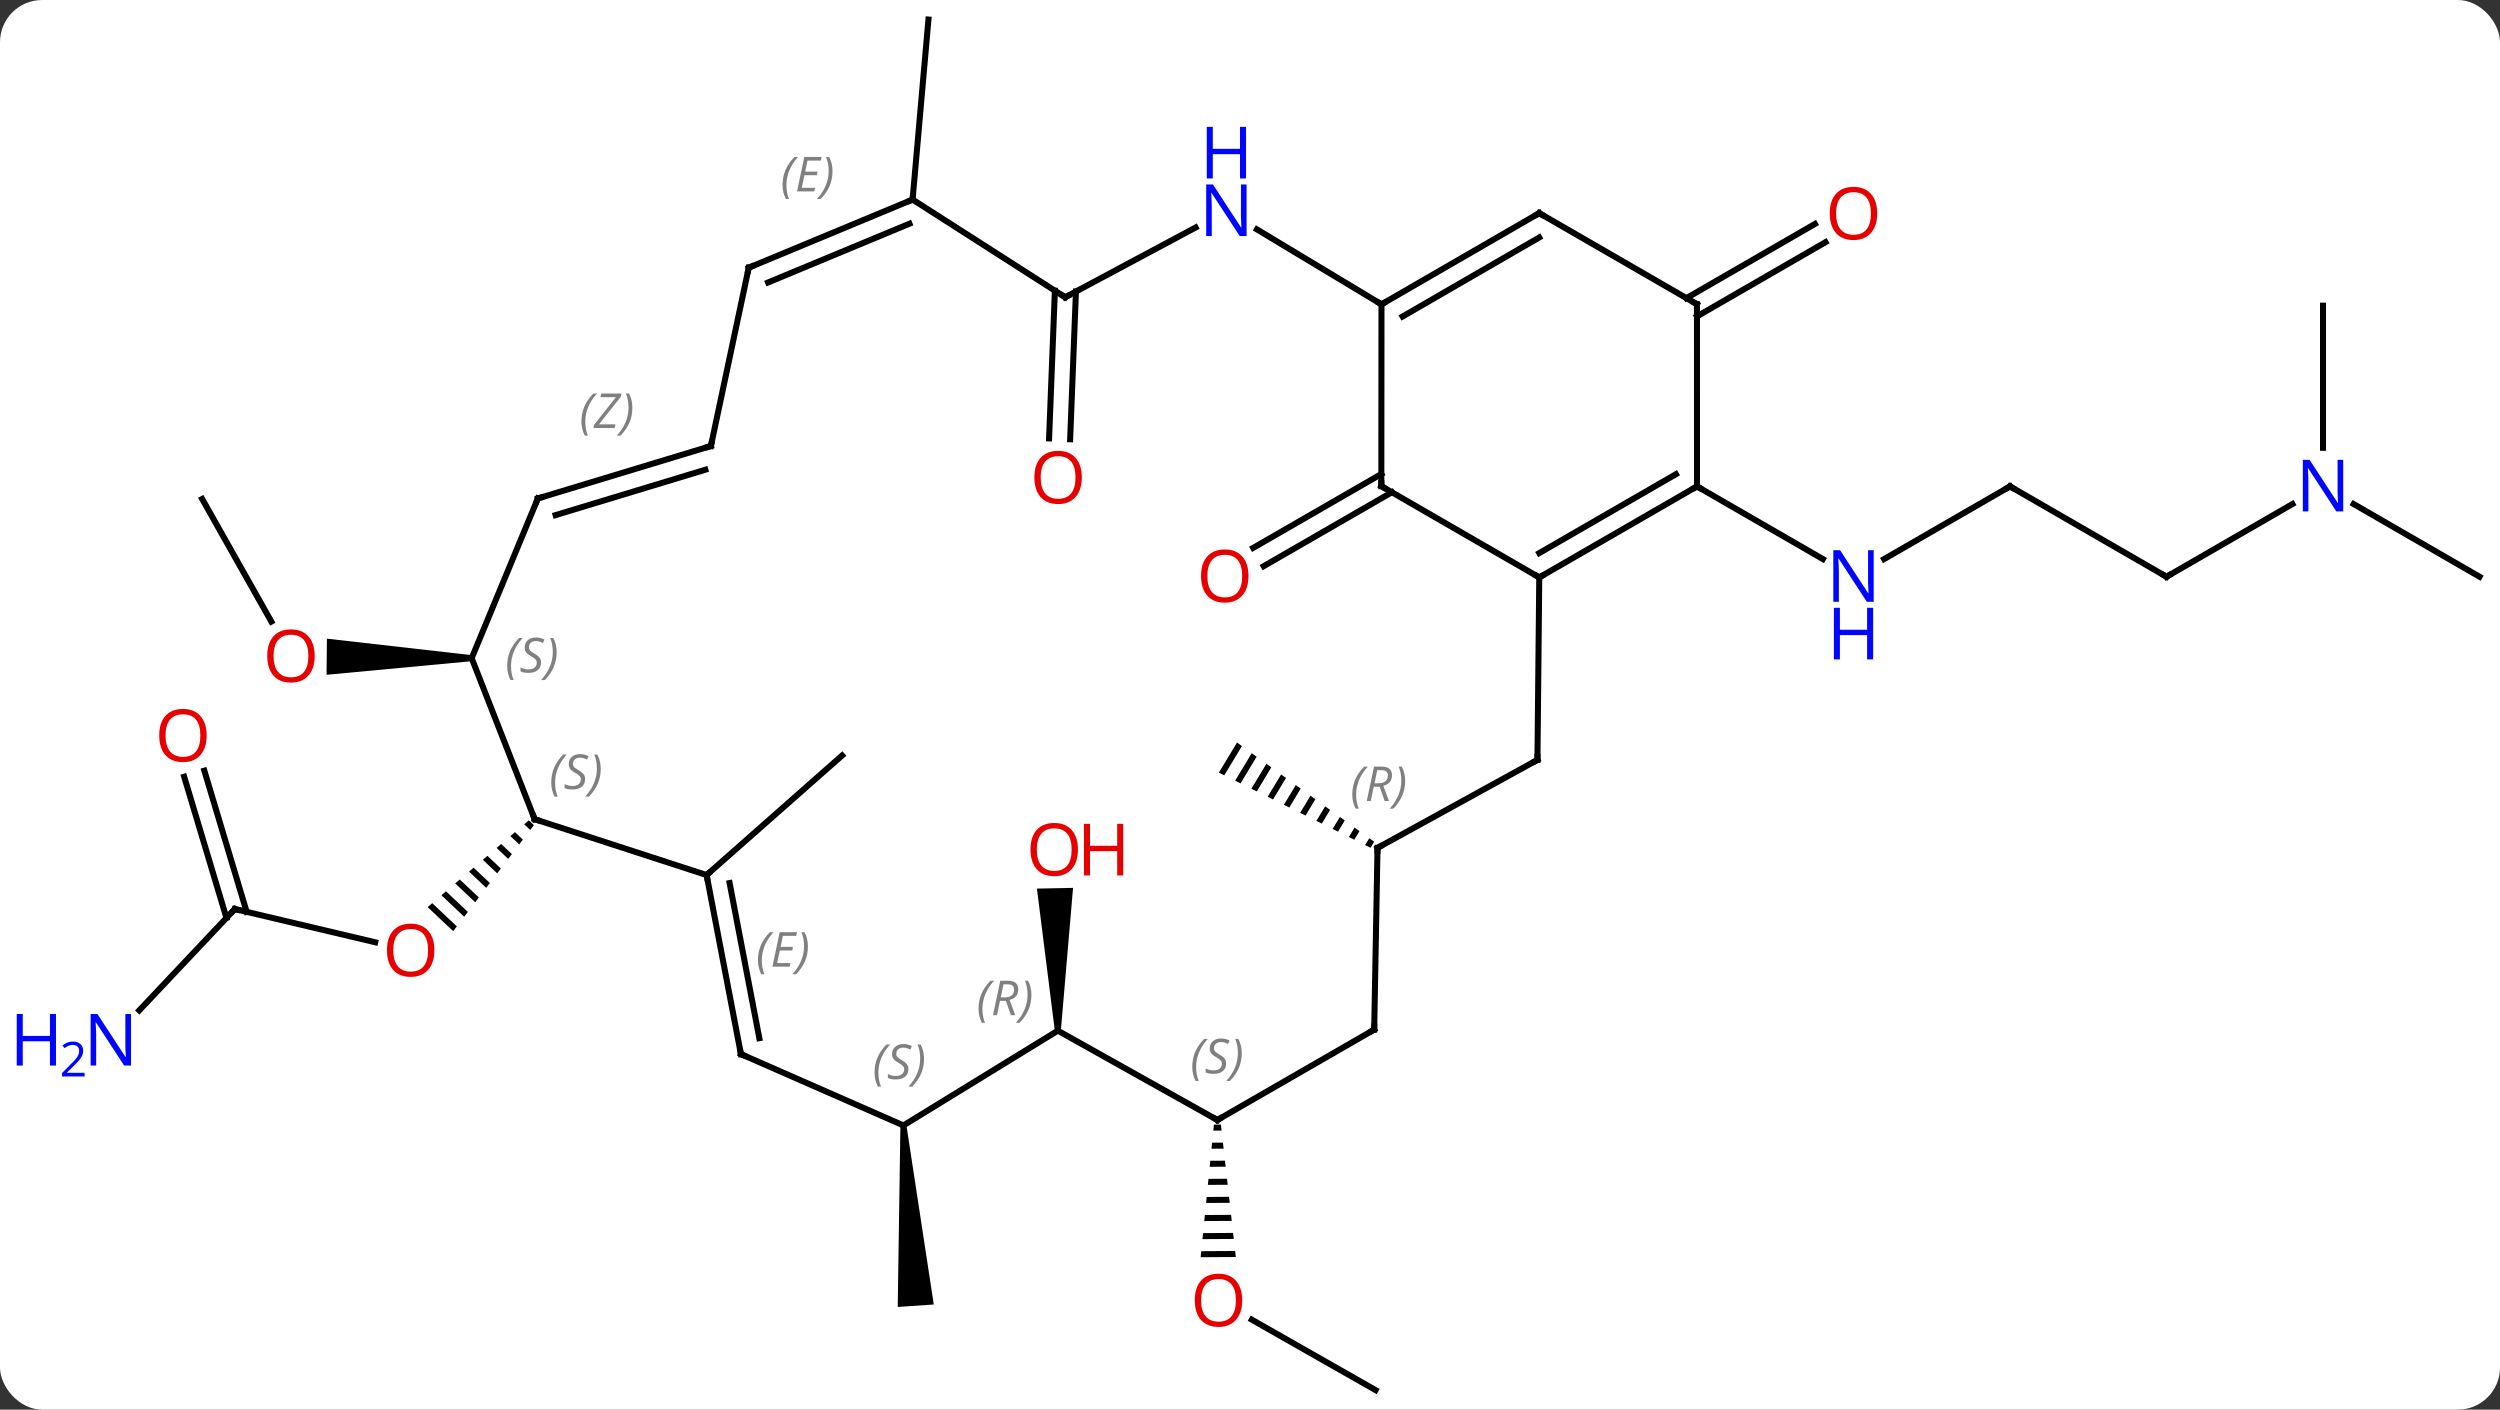 <svg width="415" viewBox="0 0 415 234" style="fill-opacity:1; color-rendering:auto; color-interpolation:auto; text-rendering:auto; stroke:black; stroke-linecap:square; stroke-miterlimit:10; shape-rendering:auto; stroke-opacity:1; fill:black; stroke-dasharray:none; font-weight:normal; stroke-width:1; font-family:'Open Sans'; font-style:normal; stroke-linejoin:miter; font-size:12; stroke-dashoffset:0; image-rendering:auto;" height="234" class="cas-substance-image" xmlns:xlink="http://www.w3.org/1999/xlink" xmlns="http://www.w3.org/2000/svg"><rect x="0" y="0" width="415" height="234" fill="#333333" stroke="none"/><svg class="cas-substance-single-component"><rect y="0" x="0" width="415" stroke="none" ry="7" rx="7" height="234" fill="white" class="cas-substance-group"/><svg y="0" x="0" width="415" viewBox="0 0 415 234" style="fill:black;" height="234" class="cas-substance-single-component-image"><svg><g><g transform="translate(215,117)" style="text-rendering:geometricPrecision; color-rendering:optimizeQuality; color-interpolation:linearRGB; stroke-linecap:butt; image-rendering:optimizeQuality;"><line y2="-36.261" y1="-24.196" x2="118.662" x1="97.766" style="fill:none;"/><line y2="-36.261" y1="-24.196" x2="66.699" x1="87.598" style="fill:none;"/><line y2="-21.261" y1="-36.261" x2="144.642" x1="118.662" style="fill:none;"/><line y2="-33.326" y1="-21.261" x2="165.538" x1="144.642" style="fill:none;"/><line y2="-21.261" y1="-33.326" x2="196.605" x1="175.706" style="fill:none;"/><line y2="-66.261" y1="-42.667" x2="170.622" x1="170.622" style="fill:none;"/><line y2="-35.286" y1="-23.019" x2="16.051" x1="-5.224" style="fill:none;"/><line y2="-38.318" y1="-26.051" x2="14.303" x1="-6.972" style="fill:none;"/><line y2="-67.512" y1="-79.828" x2="64.946" x1="86.281" style="fill:none;"/><line y2="-64.48" y1="-76.797" x2="66.696" x1="88.031" style="fill:none;"/><path style="stroke:none;" d="M-9.654 6.264 L-12.668 11.258 L-11.768 11.704 L-8.841 6.852 L-9.654 6.264 ZM-7.214 8.028 L-9.97 12.594 L-9.97 12.594 L-9.071 13.04 L-6.401 8.617 L-6.401 8.617 L-7.214 8.028 ZM-4.775 9.793 L-7.272 13.93 L-7.272 13.93 L-6.373 14.376 L-6.373 14.376 L-3.962 10.38 L-3.962 10.38 L-4.775 9.793 ZM-2.336 11.556 L-4.575 15.266 L-3.676 15.712 L-3.676 15.712 L-1.523 12.145 L-1.523 12.145 L-2.336 11.556 ZM0.103 13.32 L-1.877 16.602 L-1.877 16.602 L-0.978 17.048 L-0.978 17.048 L0.917 13.909 L0.917 13.909 L0.103 13.32 ZM2.543 15.085 L0.82 17.938 L0.82 17.938 L1.72 18.384 L1.72 18.384 L3.356 15.673 L3.356 15.673 L2.543 15.085 ZM4.982 16.849 L3.518 19.274 L3.518 19.274 L4.417 19.72 L4.417 19.72 L5.795 17.437 L4.982 16.849 ZM7.421 18.613 L6.216 20.61 L6.216 20.61 L7.115 21.056 L7.115 21.056 L8.234 19.201 L8.234 19.201 L7.421 18.613 ZM9.861 20.377 L8.913 21.946 L9.812 22.392 L9.812 22.392 L10.674 20.965 L10.674 20.965 L9.861 20.377 ZM12.3 22.141 L11.611 23.282 L11.611 23.282 L12.51 23.728 L12.51 23.728 L13.113 22.729 L13.113 22.729 L12.3 22.141 Z"/><line y2="-68.61" y1="-44.083" x2="-36.392" x1="-37.354" style="fill:none;"/><line y2="-68.747" y1="-44.221" x2="-39.889" x1="-40.852" style="fill:none;"/><line y2="113.757" y1="102.066" x2="13.344" x1="-7.199" style="fill:none;"/><path style="stroke:none;" d="M-12.329 69.677 L-13.491 69.684 L-13.491 69.684 L-13.591 70.685 L-13.591 70.685 L-12.217 70.677 L-12.217 70.677 L-12.329 69.677 ZM-11.992 72.675 L-13.791 72.686 L-13.791 72.686 L-13.892 73.687 L-13.892 73.687 L-11.879 73.675 L-11.879 73.675 L-11.992 72.675 ZM-11.655 75.673 L-14.092 75.688 L-14.092 75.688 L-14.192 76.689 L-14.192 76.689 L-11.542 76.673 L-11.542 76.673 L-11.655 75.673 ZM-11.317 78.671 L-14.392 78.69 L-14.392 78.69 L-14.492 79.691 L-14.492 79.691 L-11.205 79.671 L-11.205 79.671 L-11.317 78.671 ZM-10.98 81.669 L-14.692 81.692 L-14.692 81.692 L-14.792 82.693 L-14.792 82.693 L-10.867 82.669 L-10.867 82.669 L-10.98 81.669 ZM-10.642 84.667 L-14.992 84.694 L-14.992 84.694 L-15.092 85.695 L-15.092 85.695 L-10.53 85.667 L-10.53 85.667 L-10.642 84.667 ZM-10.305 87.665 L-15.293 87.696 L-15.293 87.696 L-15.393 88.697 L-15.393 88.697 L-10.192 88.665 L-10.192 88.665 L-10.305 87.665 ZM-9.967 90.663 L-15.593 90.698 L-15.593 90.698 L-15.693 91.698 L-15.693 91.698 L-9.855 91.663 L-9.855 91.663 L-9.967 90.663 Z"/><line y2="-83.874" y1="-113.757" x2="-63.51" x1="-60.879" style="fill:none;"/><path style="stroke:none;" d="M-38.899 54.08 L-39.899 54.1 L-42.871 30.507 L-36.873 30.387 Z"/><path style="stroke:none;" d="M-65.533 69.856 L-64.535 69.788 L-59.992 99.545 L-65.978 99.955 Z"/><line y2="28.26" y1="8.412" x2="-97.704" x1="-75.21" style="fill:none;"/><line y2="-34.173" y1="-13.817" x2="-181.44" x1="-169.958" style="fill:none;"/><path style="stroke:none;" d="M-136.696 -8.243 L-136.706 -7.243 L-160.794 -4.984 L-160.734 -10.983 Z"/><line y2="33.903" y1="39.419" x2="-176.022" x1="-152.713" style="fill:none;"/><path style="stroke:none;" d="M-127.226 19.173 L-127.989 19.828 L-127.989 19.828 L-126.983 20.777 L-126.983 20.777 L-126.374 19.977 L-127.226 19.173 ZM-129.515 21.137 L-130.278 21.792 L-128.81 23.177 L-128.201 22.377 L-129.515 21.137 ZM-131.804 23.102 L-132.567 23.756 L-130.637 25.577 L-130.637 25.577 L-130.029 24.777 L-131.804 23.102 ZM-134.093 25.066 L-134.856 25.721 L-132.465 27.977 L-131.856 27.177 L-131.856 27.177 L-134.093 25.066 ZM-136.382 27.03 L-137.145 27.685 L-134.292 30.377 L-133.683 29.577 L-136.382 27.03 ZM-138.671 28.995 L-139.434 29.649 L-136.119 32.777 L-136.119 32.777 L-135.51 31.977 L-138.671 28.995 ZM-140.96 30.959 L-141.723 31.614 L-137.946 35.177 L-137.337 34.377 L-140.96 30.959 ZM-143.249 32.923 L-144.012 33.578 L-139.773 37.578 L-139.164 36.778 L-139.164 36.778 L-143.249 32.923 Z"/><line y2="50.719" y1="33.903" x2="-191.881" x1="-176.022" style="fill:none;"/><line y2="10.928" y1="34.368" x2="-181.078" x1="-174.056" style="fill:none;"/><line y2="11.933" y1="35.373" x2="-184.431" x1="-177.408" style="fill:none;"/><line y2="-36.261" y1="-21.147" x2="66.699" x1="40.518" style="fill:none;"/><line y2="-38.282" y1="-25.189" x2="63.199" x1="40.518" style="fill:none;"/><line y2="-36.297" y1="-21.147" x2="14.301" x1="40.518" style="fill:none;"/><line y2="9.141" y1="-21.147" x2="40.215" x1="40.518" style="fill:none;"/><line y2="-66.501" y1="-36.261" x2="66.696" x1="66.699" style="fill:none;"/><line y2="-66.477" y1="-36.297" x2="14.325" x1="14.301" style="fill:none;"/><line y2="23.745" y1="9.141" x2="13.668" x1="40.215" style="fill:none;"/><line y2="-81.624" y1="-66.501" x2="40.512" x1="66.696" style="fill:none;"/><line y2="-81.624" y1="-66.477" x2="40.512" x1="14.325" style="fill:none;"/><line y2="-77.583" y1="-64.459" x2="40.515" x1="17.827" style="fill:none;"/><line y2="-78.921" y1="-66.477" x2="-6.353" x1="14.325" style="fill:none;"/><line y2="53.916" y1="23.745" x2="13.116" x1="13.668" style="fill:none;"/><line y2="-67.653" y1="-79.233" x2="-38.181" x1="-16.533" style="fill:none;"/><line y2="68.919" y1="53.916" x2="-12.915" x1="13.116" style="fill:none;"/><line y2="-83.874" y1="-67.653" x2="-63.51" x1="-38.181" style="fill:none;"/><line y2="54.09" y1="68.919" x2="-39.399" x1="-12.915" style="fill:none;"/><line y2="-72.567" y1="-83.874" x2="-90.708" x1="-63.51" style="fill:none;"/><line y2="-70.111" y1="-79.866" x2="-87.499" x1="-64.032" style="fill:none;"/></g><g transform="translate(215,117)" style="stroke-linecap:butt; font-size:8.4px; fill:gray; text-rendering:geometricPrecision; image-rendering:optimizeQuality; color-rendering:optimizeQuality; font-family:'Open Sans'; font-style:italic; stroke:gray; color-interpolation:linearRGB;"><path style="stroke:none;" d="M-85.095 -86.29 Q-85.095 -87.618 -84.626 -88.743 Q-84.158 -89.868 -83.126 -90.947 L-82.517 -90.947 Q-83.486 -89.884 -83.97 -88.712 Q-84.454 -87.54 -84.454 -86.306 Q-84.454 -84.978 -84.017 -83.962 L-84.533 -83.962 Q-85.095 -84.993 -85.095 -86.29 ZM-79.832 -85.228 L-82.691 -85.228 L-81.488 -90.947 L-78.613 -90.947 L-78.738 -90.337 L-80.957 -90.337 L-81.332 -88.509 L-79.285 -88.509 L-79.394 -87.915 L-81.457 -87.915 L-81.91 -85.822 L-79.691 -85.822 L-79.832 -85.228 ZM-76.8 -88.603 Q-76.8 -87.275 -77.277 -86.142 Q-77.754 -85.009 -78.769 -83.962 L-79.379 -83.962 Q-77.441 -86.118 -77.441 -88.603 Q-77.441 -89.931 -77.879 -90.947 L-77.363 -90.947 Q-76.8 -89.884 -76.8 -88.603 Z"/><line y2="69.822" y1="54.09" x2="-65.034" x1="-39.399" style="fill:none; stroke:black;"/><line y2="-42.963" y1="-72.567" x2="-96.993" x1="-90.708" style="fill:none; stroke:black;"/><line y2="57.984" y1="69.822" x2="-92.007" x1="-65.034" style="fill:none; stroke:black;"/><line y2="-34.26" y1="-42.963" x2="-125.715" x1="-96.993" style="fill:none; stroke:black;"/><line y2="-31.496" y1="-39.027" x2="-122.766" x1="-97.912" style="fill:none; stroke:black;"/><path style="stroke:none;" d="M-118.483 -47.018 Q-118.483 -48.346 -118.014 -49.471 Q-117.546 -50.596 -116.514 -51.674 L-115.905 -51.674 Q-116.874 -50.611 -117.358 -49.44 Q-117.842 -48.268 -117.842 -47.033 Q-117.842 -45.705 -117.405 -44.69 L-117.921 -44.69 Q-118.483 -45.721 -118.483 -47.018 ZM-112.97 -45.955 L-116.486 -45.955 L-116.376 -46.486 L-112.767 -51.065 L-115.329 -51.065 L-115.204 -51.674 L-111.845 -51.674 L-111.954 -51.127 L-115.564 -46.565 L-112.829 -46.565 L-112.97 -45.955 ZM-110.025 -49.33 Q-110.025 -48.002 -110.501 -46.869 Q-110.978 -45.736 -111.993 -44.69 L-112.603 -44.69 Q-110.665 -46.846 -110.665 -49.33 Q-110.665 -50.658 -111.103 -51.674 L-110.587 -51.674 Q-110.025 -50.611 -110.025 -49.33 Z"/><line y2="28.26" y1="57.984" x2="-97.704" x1="-92.007" style="fill:none; stroke:black;"/><line y2="29.586" y1="55.341" x2="-93.886" x1="-88.95" style="fill:none; stroke:black;"/><path style="stroke:none;" d="M-89.182 42.404 Q-89.182 41.076 -88.713 39.951 Q-88.244 38.826 -87.213 37.747 L-86.603 37.747 Q-87.572 38.81 -88.057 39.982 Q-88.541 41.154 -88.541 42.388 Q-88.541 43.716 -88.103 44.732 L-88.619 44.732 Q-89.182 43.701 -89.182 42.404 ZM-83.918 43.466 L-86.778 43.466 L-85.575 37.747 L-82.7 37.747 L-82.825 38.357 L-85.043 38.357 L-85.418 40.185 L-83.372 40.185 L-83.481 40.779 L-85.543 40.779 L-85.997 42.872 L-83.778 42.872 L-83.918 43.466 ZM-80.887 40.091 Q-80.887 41.419 -81.364 42.552 Q-81.84 43.685 -82.856 44.732 L-83.465 44.732 Q-81.528 42.576 -81.528 40.091 Q-81.528 38.763 -81.965 37.747 L-81.449 37.747 Q-80.887 38.81 -80.887 40.091 Z"/><line y2="-7.743" y1="-34.26" x2="-136.701" x1="-125.715" style="fill:none; stroke:black;"/><line y2="18.987" y1="28.26" x2="-126.246" x1="-97.704" style="fill:none; stroke:black;"/><line y2="18.987" y1="-7.743" x2="-126.246" x1="-136.701" style="fill:none; stroke:black;"/></g><g transform="translate(215,117)" style="fill:rgb(0,5,255); text-rendering:geometricPrecision; color-rendering:optimizeQuality; image-rendering:optimizeQuality; font-family:'Open Sans'; stroke:rgb(0,5,255); color-interpolation:linearRGB;"><path style="stroke:none;" d="M96.034 -17.105 L94.893 -17.105 L90.205 -24.292 L90.159 -24.292 Q90.252 -23.027 90.252 -21.98 L90.252 -17.105 L89.33 -17.105 L89.33 -25.667 L90.455 -25.667 L95.127 -18.511 L95.174 -18.511 Q95.174 -18.667 95.127 -19.527 Q95.08 -20.386 95.096 -20.761 L95.096 -25.667 L96.034 -25.667 L96.034 -17.105 Z"/><path style="stroke:none;" d="M95.94 -7.542 L94.94 -7.542 L94.94 -11.573 L90.424 -11.573 L90.424 -7.542 L89.424 -7.542 L89.424 -16.105 L90.424 -16.105 L90.424 -12.464 L94.94 -12.464 L94.94 -16.105 L95.94 -16.105 L95.94 -7.542 Z"/></g><g transform="translate(215,117)" style="stroke-linecap:butt; text-rendering:geometricPrecision; color-rendering:optimizeQuality; image-rendering:optimizeQuality; font-family:'Open Sans'; color-interpolation:linearRGB; stroke-miterlimit:5;"><path style="fill:none;" d="M118.229 -36.011 L118.662 -36.261 L119.095 -36.011"/><path style="fill:none;" d="M144.209 -21.511 L144.642 -21.261 L145.075 -21.511"/><path style="fill:rgb(0,5,255); stroke:none;" d="M173.974 -32.105 L172.833 -32.105 L168.145 -39.292 L168.099 -39.292 Q168.192 -38.027 168.192 -36.98 L168.192 -32.105 L167.27 -32.105 L167.27 -40.667 L168.395 -40.667 L173.067 -33.511 L173.114 -33.511 Q173.114 -33.667 173.067 -34.527 Q173.02 -35.386 173.036 -35.761 L173.036 -40.667 L173.974 -40.667 L173.974 -32.105 Z"/><path style="fill:rgb(230,0,0); stroke:none;" d="M-7.75 -21.382 Q-7.75 -19.32 -8.79 -18.14 Q-9.829 -16.96 -11.672 -16.96 Q-13.563 -16.96 -14.594 -18.125 Q-15.626 -19.289 -15.626 -21.398 Q-15.626 -23.492 -14.594 -24.64 Q-13.563 -25.789 -11.672 -25.789 Q-9.813 -25.789 -8.782 -24.617 Q-7.75 -23.445 -7.75 -21.382 ZM-14.579 -21.382 Q-14.579 -19.648 -13.836 -18.742 Q-13.094 -17.835 -11.672 -17.835 Q-10.251 -17.835 -9.524 -18.734 Q-8.797 -19.632 -8.797 -21.382 Q-8.797 -23.117 -9.524 -24.007 Q-10.251 -24.898 -11.672 -24.898 Q-13.094 -24.898 -13.836 -24 Q-14.579 -23.101 -14.579 -21.382 Z"/><path style="fill:rgb(230,0,0); stroke:none;" d="M96.617 -81.571 Q96.617 -79.509 95.577 -78.329 Q94.538 -77.149 92.695 -77.149 Q90.804 -77.149 89.773 -78.314 Q88.742 -79.478 88.742 -81.587 Q88.742 -83.681 89.773 -84.829 Q90.804 -85.978 92.695 -85.978 Q94.554 -85.978 95.585 -84.806 Q96.617 -83.634 96.617 -81.571 ZM89.788 -81.571 Q89.788 -79.837 90.531 -78.931 Q91.273 -78.024 92.695 -78.024 Q94.117 -78.024 94.843 -78.923 Q95.57 -79.821 95.57 -81.571 Q95.57 -83.306 94.843 -84.196 Q94.117 -85.087 92.695 -85.087 Q91.273 -85.087 90.531 -84.189 Q89.788 -83.29 89.788 -81.571 Z"/><path style="fill:rgb(230,0,0); stroke:none;" d="M-35.419 -37.747 Q-35.419 -35.685 -36.459 -34.505 Q-37.498 -33.325 -39.341 -33.325 Q-41.232 -33.325 -42.263 -34.489 Q-43.294 -35.654 -43.294 -37.763 Q-43.294 -39.857 -42.263 -41.005 Q-41.232 -42.154 -39.341 -42.154 Q-37.482 -42.154 -36.451 -40.982 Q-35.419 -39.81 -35.419 -37.747 ZM-42.248 -37.747 Q-42.248 -36.013 -41.505 -35.107 Q-40.763 -34.2 -39.341 -34.2 Q-37.919 -34.2 -37.193 -35.099 Q-36.466 -35.997 -36.466 -37.747 Q-36.466 -39.482 -37.193 -40.372 Q-37.919 -41.263 -39.341 -41.263 Q-40.763 -41.263 -41.505 -40.364 Q-42.248 -39.466 -42.248 -37.747 Z"/><path style="fill:rgb(230,0,0); stroke:none;" d="M-8.791 98.849 Q-8.791 100.911 -9.831 102.091 Q-10.87 103.271 -12.713 103.271 Q-14.604 103.271 -15.635 102.106 Q-16.666 100.942 -16.666 98.833 Q-16.666 96.739 -15.635 95.591 Q-14.604 94.442 -12.713 94.442 Q-10.854 94.442 -9.823 95.614 Q-8.791 96.786 -8.791 98.849 ZM-15.62 98.849 Q-15.62 100.583 -14.877 101.489 Q-14.135 102.396 -12.713 102.396 Q-11.291 102.396 -10.565 101.497 Q-9.838 100.599 -9.838 98.849 Q-9.838 97.114 -10.565 96.224 Q-11.291 95.333 -12.713 95.333 Q-14.135 95.333 -14.877 96.231 Q-15.62 97.13 -15.62 98.849 Z"/><path style="fill:rgb(230,0,0); stroke:none;" d="M-36.062 24.026 Q-36.062 26.088 -37.101 27.268 Q-38.14 28.448 -39.983 28.448 Q-41.874 28.448 -42.905 27.284 Q-43.937 26.119 -43.937 24.01 Q-43.937 21.916 -42.905 20.768 Q-41.874 19.619 -39.983 19.619 Q-38.124 19.619 -37.093 20.791 Q-36.062 21.963 -36.062 24.026 ZM-42.89 24.026 Q-42.89 25.76 -42.147 26.666 Q-41.405 27.573 -39.983 27.573 Q-38.562 27.573 -37.835 26.674 Q-37.108 25.776 -37.108 24.026 Q-37.108 22.291 -37.835 21.401 Q-38.562 20.51 -39.983 20.51 Q-41.405 20.51 -42.147 21.409 Q-42.89 22.307 -42.89 24.026 Z"/><path style="fill:rgb(230,0,0); stroke:none;" d="M-28.546 28.323 L-29.546 28.323 L-29.546 24.291 L-34.062 24.291 L-34.062 28.323 L-35.062 28.323 L-35.062 19.76 L-34.062 19.76 L-34.062 23.401 L-29.546 23.401 L-29.546 19.76 L-28.546 19.76 L-28.546 28.323 Z"/><path style="fill:rgb(230,0,0); stroke:none;" d="M-162.763 -8.113 Q-162.763 -6.051 -163.803 -4.871 Q-164.842 -3.691 -166.685 -3.691 Q-168.576 -3.691 -169.607 -4.856 Q-170.638 -6.02 -170.638 -8.129 Q-170.638 -10.223 -169.607 -11.371 Q-168.576 -12.52 -166.685 -12.52 Q-164.826 -12.52 -163.795 -11.348 Q-162.763 -10.176 -162.763 -8.113 ZM-169.592 -8.113 Q-169.592 -6.379 -168.849 -5.473 Q-168.107 -4.566 -166.685 -4.566 Q-165.263 -4.566 -164.537 -5.465 Q-163.81 -6.363 -163.81 -8.113 Q-163.81 -9.848 -164.537 -10.738 Q-165.263 -11.629 -166.685 -11.629 Q-168.107 -11.629 -168.849 -10.73 Q-169.592 -9.832 -169.592 -8.113 Z"/><path style="fill:rgb(230,0,0); stroke:none;" d="M-142.892 40.742 Q-142.892 42.804 -143.931 43.984 Q-144.97 45.164 -146.813 45.164 Q-148.704 45.164 -149.735 43.999 Q-150.767 42.835 -150.767 40.726 Q-150.767 38.632 -149.735 37.484 Q-148.704 36.335 -146.813 36.335 Q-144.954 36.335 -143.923 37.507 Q-142.892 38.679 -142.892 40.742 ZM-149.72 40.742 Q-149.72 42.476 -148.977 43.382 Q-148.235 44.289 -146.813 44.289 Q-145.392 44.289 -144.665 43.39 Q-143.938 42.492 -143.938 40.742 Q-143.938 39.007 -144.665 38.117 Q-145.392 37.226 -146.813 37.226 Q-148.235 37.226 -148.977 38.124 Q-149.72 39.023 -149.72 40.742 Z"/><path style="fill:none;" d="M-175.535 34.018 L-176.022 33.903 L-176.365 34.267"/><path style="fill:rgb(0,5,255); stroke:none;" d="M-193.253 59.884 L-194.394 59.884 L-199.082 52.697 L-199.128 52.697 Q-199.035 53.962 -199.035 55.009 L-199.035 59.884 L-199.957 59.884 L-199.957 51.322 L-198.832 51.322 L-194.16 58.478 L-194.113 58.478 Q-194.113 58.322 -194.16 57.462 Q-194.207 56.603 -194.191 56.228 L-194.191 51.322 L-193.253 51.322 L-193.253 59.884 Z"/><path style="fill:rgb(0,5,255); stroke:none;" d="M-205.707 59.884 L-206.707 59.884 L-206.707 55.853 L-211.222 55.853 L-211.222 59.884 L-212.222 59.884 L-212.222 51.322 L-211.222 51.322 L-211.222 54.962 L-206.707 54.962 L-206.707 51.322 L-205.707 51.322 L-205.707 59.884 Z"/><path style="fill:rgb(0,5,255); stroke:none;" d="M-200.957 61.694 L-204.707 61.694 L-204.707 61.131 L-203.207 59.615 Q-202.519 58.928 -202.3 58.631 Q-202.082 58.334 -201.972 58.053 Q-201.863 57.772 -201.863 57.444 Q-201.863 56.99 -202.136 56.725 Q-202.41 56.459 -202.91 56.459 Q-203.253 56.459 -203.574 56.576 Q-203.894 56.694 -204.285 56.99 L-204.628 56.553 Q-203.847 55.897 -202.91 55.897 Q-202.113 55.897 -201.652 56.311 Q-201.191 56.725 -201.191 57.412 Q-201.191 57.959 -201.496 58.49 Q-201.8 59.022 -202.644 59.834 L-203.894 61.053 L-203.894 61.084 L-200.957 61.084 L-200.957 61.694 Z"/><path style="fill:rgb(230,0,0); stroke:none;" d="M-180.695 5.093 Q-180.695 7.155 -181.734 8.335 Q-182.773 9.515 -184.616 9.515 Q-186.507 9.515 -187.538 8.351 Q-188.57 7.186 -188.57 5.077 Q-188.57 2.983 -187.538 1.835 Q-186.507 0.686 -184.616 0.686 Q-182.757 0.686 -181.726 1.858 Q-180.695 3.03 -180.695 5.093 ZM-187.523 5.093 Q-187.523 6.827 -186.78 7.733 Q-186.038 8.64 -184.616 8.64 Q-183.195 8.64 -182.468 7.741 Q-181.741 6.843 -181.741 5.093 Q-181.741 3.358 -182.468 2.468 Q-183.195 1.577 -184.616 1.577 Q-186.038 1.577 -186.78 2.475 Q-187.523 3.374 -187.523 5.093 Z"/><path style="fill:none;" d="M40.951 -21.397 L40.518 -21.147 L40.085 -21.397"/><path style="fill:none;" d="M66.266 -36.011 L66.699 -36.261 L67.132 -36.011"/><path style="fill:none;" d="M14.734 -36.047 L14.301 -36.297 L14.301 -36.797"/><path style="fill:none;" d="M40.22 8.641 L40.215 9.141 L39.777 9.382"/><path style="fill:none;" d="M66.696 -66.001 L66.696 -66.501 L66.263 -66.751"/><path style="fill:none;" d="M14.758 -66.727 L14.325 -66.477 L13.897 -66.735"/><path style="fill:none;" d="M14.106 23.504 L13.668 23.745 L13.659 24.245"/></g><g transform="translate(215,117)" style="stroke-linecap:butt; font-size:8.4px; fill:gray; text-rendering:geometricPrecision; image-rendering:optimizeQuality; color-rendering:optimizeQuality; font-family:'Open Sans'; font-style:italic; stroke:gray; color-interpolation:linearRGB; stroke-miterlimit:5;"><path style="stroke:none;" d="M9.479 14.911 Q9.479 13.583 9.948 12.458 Q10.417 11.333 11.448 10.255 L12.058 10.255 Q11.089 11.317 10.604 12.489 Q10.12 13.661 10.12 14.895 Q10.12 16.224 10.558 17.239 L10.042 17.239 Q9.479 16.208 9.479 14.911 ZM13.04 13.599 L12.54 15.974 L11.883 15.974 L13.086 10.255 L14.336 10.255 Q16.071 10.255 16.071 11.692 Q16.071 13.052 14.633 13.442 L15.571 15.974 L14.852 15.974 L14.024 13.599 L13.04 13.599 ZM13.618 10.849 Q13.227 12.77 13.165 13.02 L13.821 13.02 Q14.571 13.02 14.977 12.692 Q15.383 12.364 15.383 11.739 Q15.383 11.27 15.126 11.059 Q14.868 10.849 14.274 10.849 L13.618 10.849 ZM18.257 12.599 Q18.257 13.927 17.78 15.059 Q17.304 16.192 16.288 17.239 L15.679 17.239 Q17.616 15.083 17.616 12.599 Q17.616 11.27 17.179 10.255 L17.694 10.255 Q18.257 11.317 18.257 12.599 Z"/><path style="fill:none; stroke:black;" d="M40.945 -81.374 L40.512 -81.624 L40.079 -81.374"/></g><g transform="translate(215,117)" style="stroke-linecap:butt; fill:rgb(0,5,255); text-rendering:geometricPrecision; color-rendering:optimizeQuality; image-rendering:optimizeQuality; font-family:'Open Sans'; stroke:rgb(0,5,255); color-interpolation:linearRGB; stroke-miterlimit:5;"><path style="stroke:none;" d="M-8.066 -77.813 L-9.207 -77.813 L-13.895 -85 L-13.941 -85 Q-13.848 -83.735 -13.848 -82.688 L-13.848 -77.813 L-14.77 -77.813 L-14.77 -86.375 L-13.645 -86.375 L-8.973 -79.219 L-8.926 -79.219 Q-8.926 -79.375 -8.973 -80.235 Q-9.02 -81.094 -9.004 -81.469 L-9.004 -86.375 L-8.066 -86.375 L-8.066 -77.813 Z"/><path style="stroke:none;" d="M-8.16 -87.375 L-9.16 -87.375 L-9.16 -91.406 L-13.676 -91.406 L-13.676 -87.375 L-14.676 -87.375 L-14.676 -95.938 L-13.676 -95.938 L-13.676 -92.297 L-9.16 -92.297 L-9.16 -95.938 L-8.16 -95.938 L-8.16 -87.375 Z"/><path style="fill:none; stroke:black;" d="M13.125 53.416 L13.116 53.916 L12.683 54.166"/><path style="fill:none; stroke:black;" d="M-37.74 -67.889 L-38.181 -67.653 L-38.602 -67.923"/><path style="fill:none; stroke:black;" d="M-12.482 68.669 L-12.915 68.919 L-13.351 68.675"/></g><g transform="translate(215,117)" style="stroke-linecap:butt; font-size:8.4px; fill:gray; text-rendering:geometricPrecision; image-rendering:optimizeQuality; color-rendering:optimizeQuality; font-family:'Open Sans'; font-style:italic; stroke:gray; color-interpolation:linearRGB; stroke-miterlimit:5;"><path style="stroke:none;" d="M-17.086 60.122 Q-17.086 58.794 -16.617 57.669 Q-16.148 56.544 -15.117 55.466 L-14.508 55.466 Q-15.476 56.529 -15.961 57.7 Q-16.445 58.872 -16.445 60.107 Q-16.445 61.435 -16.008 62.45 L-16.523 62.45 Q-17.086 61.419 -17.086 60.122 ZM-11.463 59.529 Q-11.463 60.357 -12.01 60.81 Q-12.557 61.263 -13.557 61.263 Q-13.963 61.263 -14.276 61.208 Q-14.588 61.154 -14.869 61.013 L-14.869 60.357 Q-14.244 60.685 -13.541 60.685 Q-12.916 60.685 -12.541 60.388 Q-12.166 60.091 -12.166 59.575 Q-12.166 59.263 -12.369 59.036 Q-12.572 58.81 -13.135 58.482 Q-13.729 58.154 -13.955 57.825 Q-14.182 57.497 -14.182 57.044 Q-14.182 56.31 -13.666 55.849 Q-13.151 55.388 -12.307 55.388 Q-11.932 55.388 -11.596 55.466 Q-11.26 55.544 -10.885 55.716 L-11.151 56.31 Q-11.401 56.154 -11.721 56.068 Q-12.041 55.982 -12.307 55.982 Q-12.838 55.982 -13.158 56.255 Q-13.479 56.529 -13.479 56.997 Q-13.479 57.2 -13.408 57.349 Q-13.338 57.497 -13.197 57.63 Q-13.057 57.763 -12.635 58.013 Q-12.072 58.357 -11.869 58.552 Q-11.666 58.747 -11.565 58.982 Q-11.463 59.216 -11.463 59.529 ZM-8.869 57.81 Q-8.869 59.138 -9.345 60.271 Q-9.822 61.404 -10.837 62.45 L-11.447 62.45 Q-9.509 60.294 -9.509 57.81 Q-9.509 56.482 -9.947 55.466 L-9.431 55.466 Q-8.869 56.529 -8.869 57.81 Z"/><path style="fill:none; stroke:black;" d="M-63.972 -83.682 L-63.51 -83.874 L-63.466 -84.372"/><path style="stroke:none;" d="M-52.563 50.458 Q-52.563 49.13 -52.094 48.005 Q-51.625 46.88 -50.594 45.802 L-49.984 45.802 Q-50.953 46.864 -51.438 48.036 Q-51.922 49.208 -51.922 50.443 Q-51.922 51.771 -51.484 52.786 L-52 52.786 Q-52.563 51.755 -52.563 50.458 ZM-49.002 49.146 L-49.502 51.521 L-50.159 51.521 L-48.956 45.802 L-47.706 45.802 Q-45.971 45.802 -45.971 47.239 Q-45.971 48.599 -47.409 48.989 L-46.471 51.521 L-47.19 51.521 L-48.018 49.146 L-49.002 49.146 ZM-48.424 46.396 Q-48.815 48.318 -48.877 48.568 L-48.221 48.568 Q-47.471 48.568 -47.065 48.239 Q-46.659 47.911 -46.659 47.286 Q-46.659 46.818 -46.917 46.607 Q-47.174 46.396 -47.768 46.396 L-48.424 46.396 ZM-43.785 48.146 Q-43.785 49.474 -44.262 50.607 Q-44.738 51.739 -45.754 52.786 L-46.363 52.786 Q-44.426 50.63 -44.426 48.146 Q-44.426 46.818 -44.863 45.802 L-44.348 45.802 Q-43.785 46.864 -43.785 48.146 Z"/><path style="fill:none; stroke:black;" d="M-90.246 -72.759 L-90.708 -72.567 L-90.812 -72.078"/><path style="stroke:none;" d="M-69.826 61.048 Q-69.826 59.72 -69.358 58.595 Q-68.889 57.47 -67.858 56.392 L-67.248 56.392 Q-68.217 57.455 -68.701 58.627 Q-69.186 59.798 -69.186 61.033 Q-69.186 62.361 -68.748 63.377 L-69.264 63.377 Q-69.826 62.345 -69.826 61.048 ZM-64.204 60.455 Q-64.204 61.283 -64.751 61.736 Q-65.297 62.189 -66.297 62.189 Q-66.704 62.189 -67.016 62.135 Q-67.329 62.08 -67.61 61.939 L-67.61 61.283 Q-66.985 61.611 -66.282 61.611 Q-65.657 61.611 -65.282 61.314 Q-64.907 61.017 -64.907 60.502 Q-64.907 60.189 -65.11 59.963 Q-65.313 59.736 -65.876 59.408 Q-66.469 59.08 -66.696 58.752 Q-66.922 58.423 -66.922 57.97 Q-66.922 57.236 -66.407 56.775 Q-65.891 56.314 -65.047 56.314 Q-64.672 56.314 -64.337 56.392 Q-64.001 56.47 -63.626 56.642 L-63.891 57.236 Q-64.141 57.08 -64.462 56.994 Q-64.782 56.908 -65.047 56.908 Q-65.579 56.908 -65.899 57.181 Q-66.219 57.455 -66.219 57.923 Q-66.219 58.127 -66.149 58.275 Q-66.079 58.423 -65.938 58.556 Q-65.797 58.689 -65.376 58.939 Q-64.813 59.283 -64.61 59.478 Q-64.407 59.673 -64.305 59.908 Q-64.204 60.142 -64.204 60.455 ZM-61.609 58.736 Q-61.609 60.064 -62.086 61.197 Q-62.562 62.33 -63.578 63.377 L-64.187 63.377 Q-62.25 61.22 -62.25 58.736 Q-62.25 57.408 -62.687 56.392 L-62.172 56.392 Q-61.609 57.455 -61.609 58.736 Z"/><path style="fill:none; stroke:black;" d="M-96.889 -43.452 L-96.993 -42.963 L-97.472 -42.818"/><path style="fill:none; stroke:black;" d="M-91.549 58.185 L-92.007 57.984 L-92.101 57.493"/><path style="fill:none; stroke:black;" d="M-125.237 -34.405 L-125.715 -34.26 L-125.906 -33.798"/><path style="fill:none; stroke:black;" d="M-97.61 28.751 L-97.704 28.26 L-97.329 27.929"/><path style="stroke:none;" d="M-130.81 -6.44 Q-130.81 -7.768 -130.341 -8.893 Q-129.873 -10.018 -128.841 -11.097 L-128.232 -11.097 Q-129.201 -10.034 -129.685 -8.862 Q-130.169 -7.69 -130.169 -6.456 Q-130.169 -5.128 -129.732 -4.112 L-130.248 -4.112 Q-130.81 -5.143 -130.81 -6.44 ZM-125.188 -7.034 Q-125.188 -6.206 -125.734 -5.753 Q-126.281 -5.3 -127.281 -5.3 Q-127.688 -5.3 -128 -5.354 Q-128.312 -5.409 -128.594 -5.55 L-128.594 -6.206 Q-127.969 -5.878 -127.266 -5.878 Q-126.641 -5.878 -126.266 -6.175 Q-125.891 -6.471 -125.891 -6.987 Q-125.891 -7.3 -126.094 -7.526 Q-126.297 -7.753 -126.859 -8.081 Q-127.453 -8.409 -127.68 -8.737 Q-127.906 -9.065 -127.906 -9.518 Q-127.906 -10.253 -127.391 -10.714 Q-126.875 -11.175 -126.031 -11.175 Q-125.656 -11.175 -125.32 -11.097 Q-124.984 -11.018 -124.609 -10.847 L-124.875 -10.253 Q-125.125 -10.409 -125.445 -10.495 Q-125.766 -10.581 -126.031 -10.581 Q-126.562 -10.581 -126.883 -10.307 Q-127.203 -10.034 -127.203 -9.565 Q-127.203 -9.362 -127.133 -9.214 Q-127.062 -9.065 -126.922 -8.932 Q-126.781 -8.8 -126.359 -8.55 Q-125.797 -8.206 -125.594 -8.011 Q-125.391 -7.815 -125.289 -7.581 Q-125.188 -7.346 -125.188 -7.034 ZM-122.593 -8.753 Q-122.593 -7.425 -123.07 -6.292 Q-123.546 -5.159 -124.562 -4.112 L-125.171 -4.112 Q-123.234 -6.268 -123.234 -8.753 Q-123.234 -10.081 -123.671 -11.097 L-123.156 -11.097 Q-122.593 -10.034 -122.593 -8.753 Z"/><path style="fill:none; stroke:black;" d="M-125.77 19.142 L-126.246 18.987 L-126.428 18.521"/><path style="stroke:none;" d="M-123.494 12.915 Q-123.494 11.586 -123.025 10.461 Q-122.556 9.336 -121.525 8.258 L-120.916 8.258 Q-121.885 9.321 -122.369 10.493 Q-122.853 11.665 -122.853 12.899 Q-122.853 14.227 -122.416 15.243 L-122.931 15.243 Q-123.494 14.211 -123.494 12.915 ZM-117.871 12.321 Q-117.871 13.149 -118.418 13.602 Q-118.965 14.055 -119.965 14.055 Q-120.371 14.055 -120.684 14.001 Q-120.996 13.946 -121.278 13.805 L-121.278 13.149 Q-120.653 13.477 -119.95 13.477 Q-119.325 13.477 -118.95 13.18 Q-118.575 12.883 -118.575 12.368 Q-118.575 12.055 -118.778 11.829 Q-118.981 11.602 -119.543 11.274 Q-120.137 10.946 -120.364 10.618 Q-120.59 10.29 -120.59 9.836 Q-120.59 9.102 -120.075 8.641 Q-119.559 8.18 -118.715 8.18 Q-118.34 8.18 -118.004 8.258 Q-117.668 8.336 -117.293 8.508 L-117.559 9.102 Q-117.809 8.946 -118.129 8.86 Q-118.45 8.774 -118.715 8.774 Q-119.246 8.774 -119.567 9.047 Q-119.887 9.321 -119.887 9.79 Q-119.887 9.993 -119.817 10.141 Q-119.746 10.29 -119.606 10.422 Q-119.465 10.555 -119.043 10.805 Q-118.481 11.149 -118.278 11.344 Q-118.075 11.54 -117.973 11.774 Q-117.871 12.008 -117.871 12.321 ZM-115.277 10.602 Q-115.277 11.93 -115.754 13.063 Q-116.23 14.196 -117.246 15.243 L-117.855 15.243 Q-115.918 13.086 -115.918 10.602 Q-115.918 9.274 -116.355 8.258 L-115.84 8.258 Q-115.277 9.321 -115.277 10.602 Z"/></g></g></svg></svg></svg></svg>